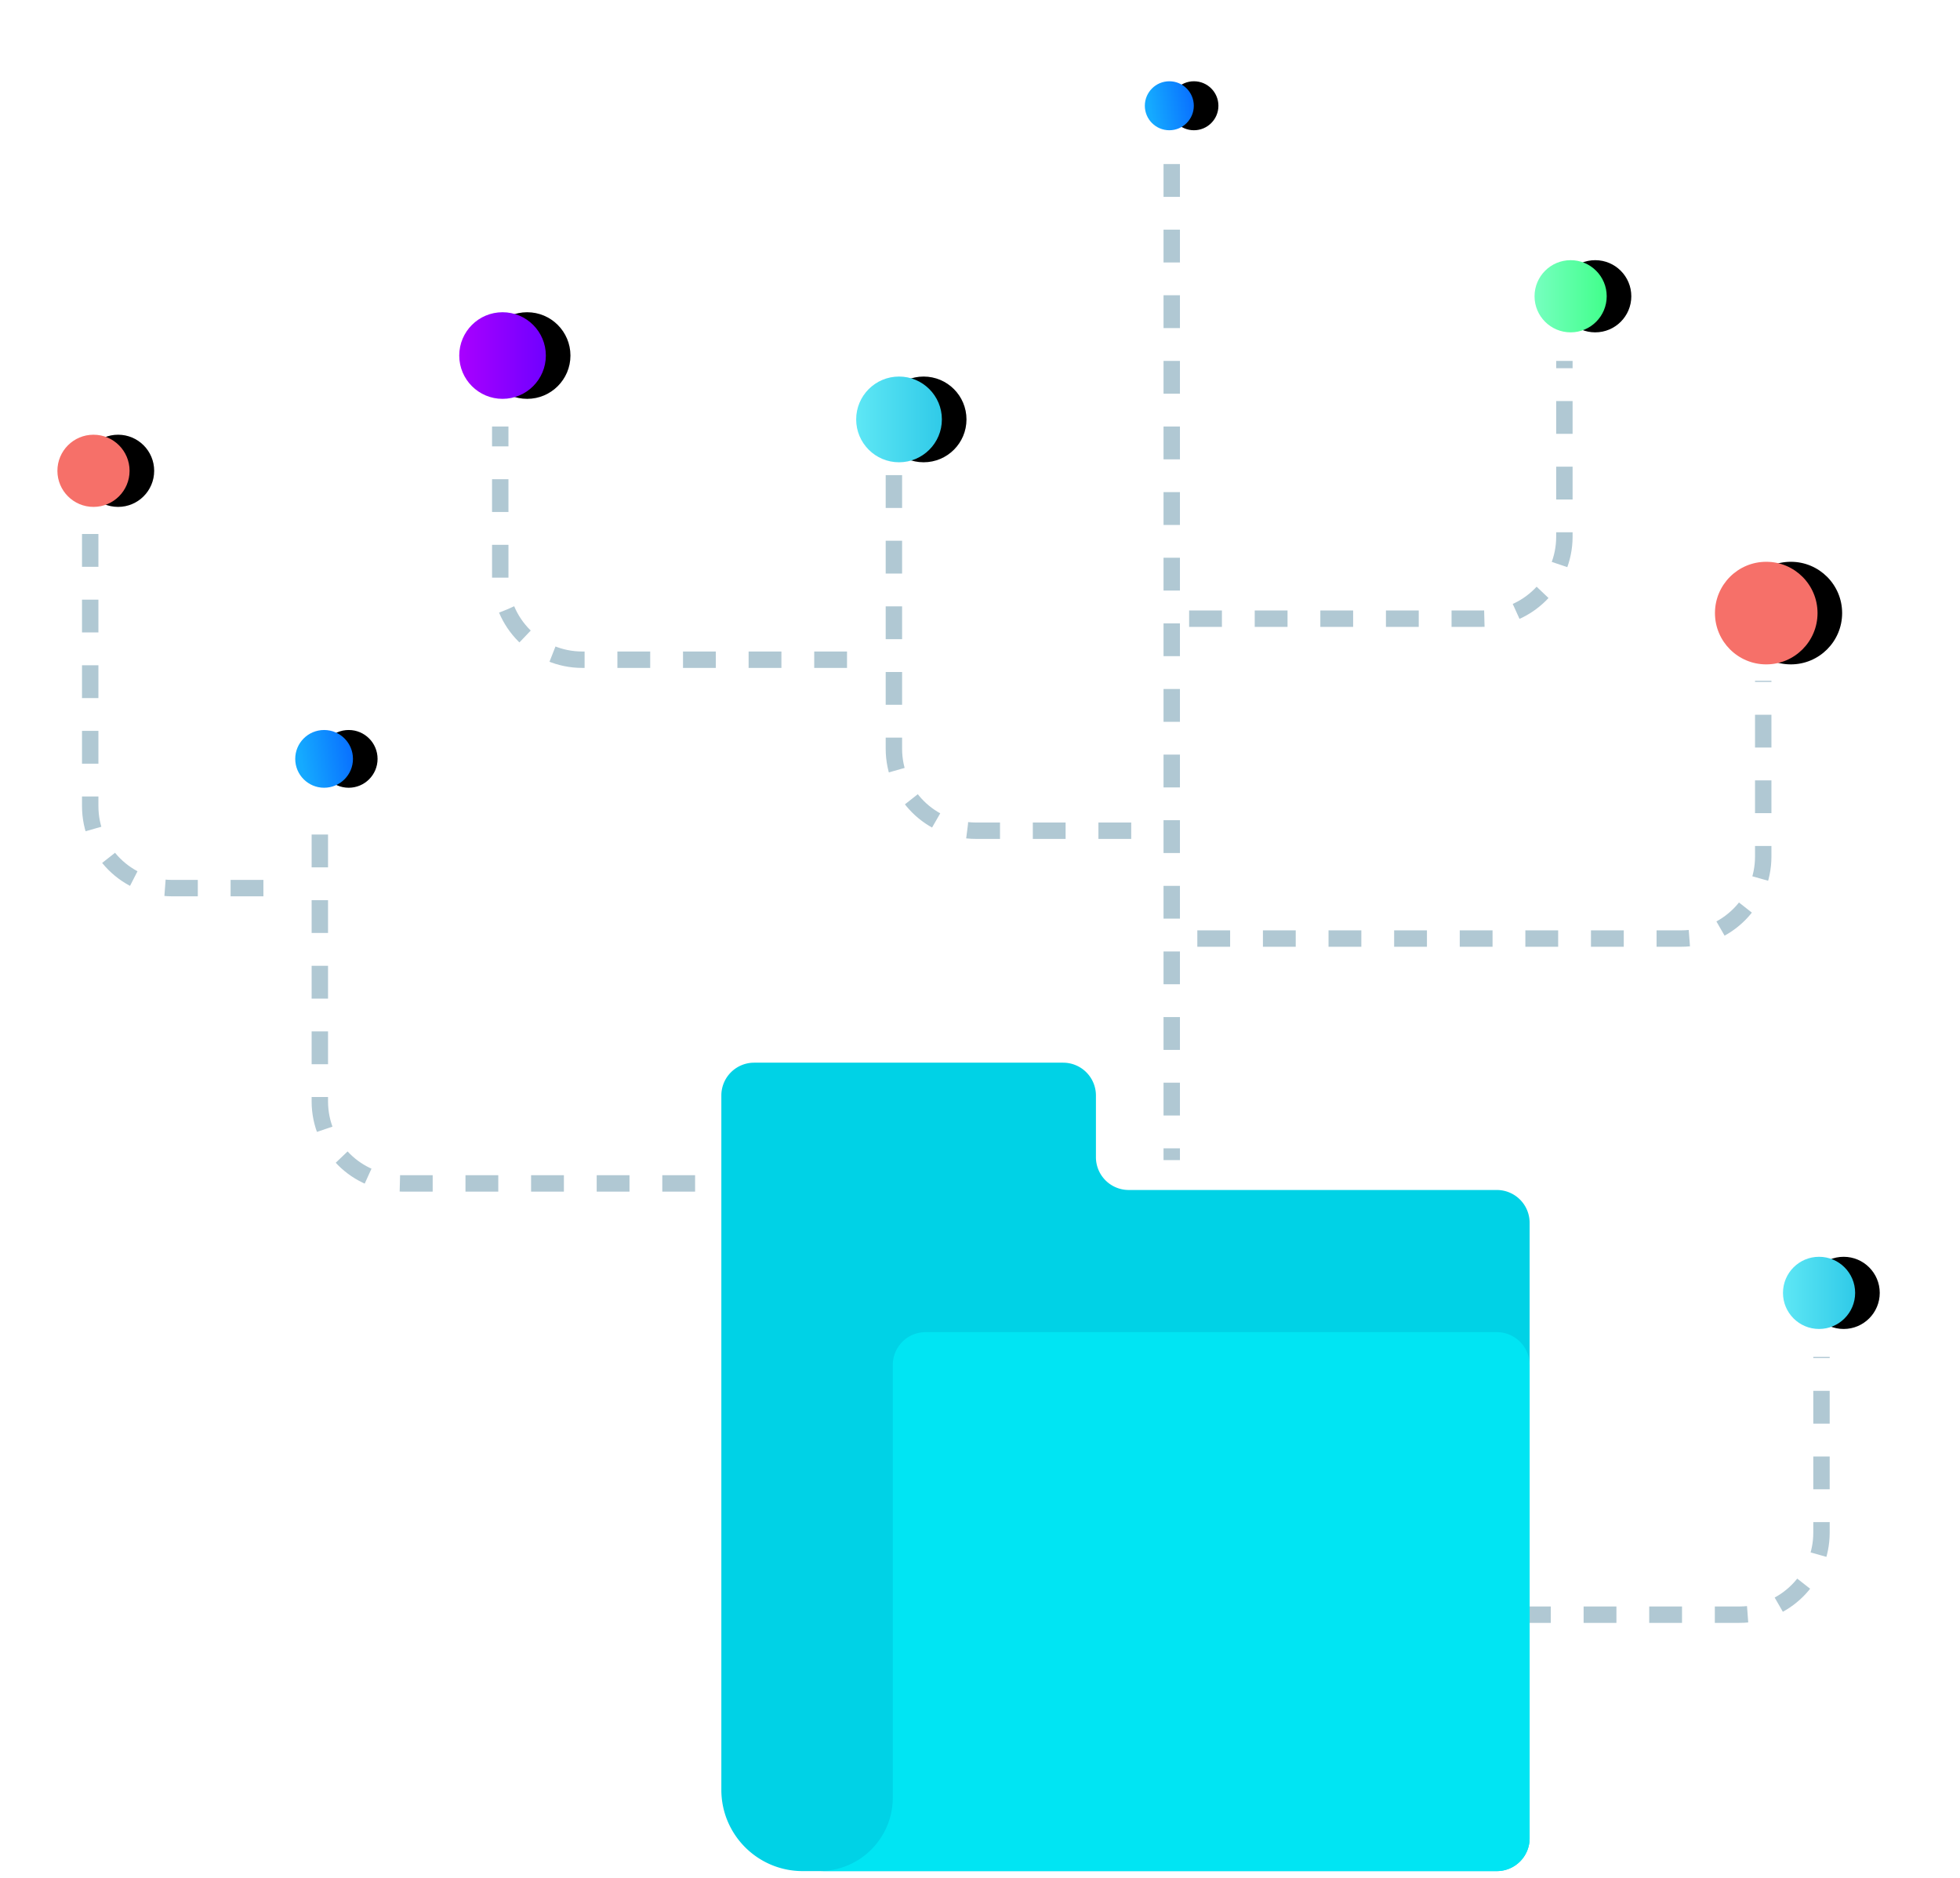 <svg width="239" height="229" viewBox="0 0 239 229" xmlns="http://www.w3.org/2000/svg" xmlns:xlink="http://www.w3.org/1999/xlink">
    <title>
        6161E50A-F3E8-496C-8F08-0C2D1BD60B01
    </title>
    <defs>
        <linearGradient x1="50%" y1="0%" x2="50%" y2="100%" id="c">
            <stop stop-color="#76FFBF" offset="0%"/>
            <stop stop-color="#41FF8B" offset="100%"/>
        </linearGradient>
        <circle id="b" cx="44.88" cy="135.52" r="4.4"/>
        <filter x="-187.5%" y="-153.4%" width="475%" height="475%" filterUnits="objectBoundingBox" id="a">
            <feOffset dy="3" in="SourceAlpha" result="shadowOffsetOuter1"/>
            <feGaussianBlur stdDeviation="5" in="shadowOffsetOuter1" result="shadowBlurOuter1"/>
            <feColorMatrix values="0 0 0 0 0.255 0 0 0 0 1 0 0 0 0 0.545 0 0 0 0.5 0" in="shadowBlurOuter1"/>
        </filter>
        <circle id="e" cx="6.254" cy="159.374" r="6.254"/>
        <filter x="-131.9%" y="-107.9%" width="363.8%" height="363.8%" filterUnits="objectBoundingBox" id="d">
            <feOffset dy="3" in="SourceAlpha" result="shadowOffsetOuter1"/>
            <feGaussianBlur stdDeviation="5" in="shadowOffsetOuter1" result="shadowBlurOuter1"/>
            <feColorMatrix values="0 0 0 0 0.965 0 0 0 0 0.439 0 0 0 0 0.412 0 0 0 0.5 0" in="shadowBlurOuter1"/>
        </filter>
        <linearGradient x1="34.956%" y1="12.221%" x2="50%" y2="100%" id="h">
            <stop stop-color="#15AAFF" offset="0%"/>
            <stop stop-color="#0971FF" offset="100%"/>
        </linearGradient>
        <circle id="g" cx="68.106" cy="86.586" r="2.986"/>
        <filter x="-276.3%" y="-226%" width="652.5%" height="652.5%" filterUnits="objectBoundingBox" id="f">
            <feOffset dy="3" in="SourceAlpha" result="shadowOffsetOuter1"/>
            <feGaussianBlur stdDeviation="5" in="shadowOffsetOuter1" result="shadowBlurOuter1"/>
            <feColorMatrix values="0 0 0 0 0.035 0 0 0 0 0.443 0 0 0 0 1 0 0 0 0.3 0" in="shadowBlurOuter1"/>
        </filter>
        <linearGradient x1="50%" y1="0%" x2="50%" y2="100%" id="k">
            <stop stop-color="#A900FF" offset="0%"/>
            <stop stop-color="#7000FF" offset="100%"/>
        </linearGradient>
        <circle id="j" cx="37.653" cy="5.28" r="5.28"/>
        <filter x="-156.3%" y="-127.8%" width="412.5%" height="412.5%" filterUnits="objectBoundingBox" id="i">
            <feOffset dy="3" in="SourceAlpha" result="shadowOffsetOuter1"/>
            <feGaussianBlur stdDeviation="5" in="shadowOffsetOuter1" result="shadowBlurOuter1"/>
            <feColorMatrix values="0 0 0 0 0.439 0 0 0 0 0 0 0 0 0 1 0 0 0 0.5 0" in="shadowBlurOuter1"/>
        </filter>
        <linearGradient x1="50%" y1="0%" x2="50%" y2="100%" id="n">
            <stop stop-color="#5EE7F5" offset="0%"/>
            <stop stop-color="#30CAE8" offset="100%"/>
        </linearGradient>
        <circle id="m" cx="29.866" cy="53.626" r="5.226"/>
        <filter x="-157.9%" y="-129.2%" width="415.7%" height="415.7%" filterUnits="objectBoundingBox" id="l">
            <feOffset dy="3" in="SourceAlpha" result="shadowOffsetOuter1"/>
            <feGaussianBlur stdDeviation="5" in="shadowOffsetOuter1" result="shadowBlurOuter1"/>
            <feColorMatrix values="0 0 0 0 0.188 0 0 0 0 0.792 0 0 0 0 0.91 0 0 0 0.5 0" in="shadowBlurOuter1"/>
        </filter>
        <circle id="p" cx="214.814" cy="148.626" r="4.4"/>
        <filter x="-187.5%" y="-153.4%" width="475%" height="475%" filterUnits="objectBoundingBox" id="o">
            <feOffset dy="3" in="SourceAlpha" result="shadowOffsetOuter1"/>
            <feGaussianBlur stdDeviation="5" in="shadowOffsetOuter1" result="shadowBlurOuter1"/>
            <feColorMatrix values="0 0 0 0 0.188 0 0 0 0 0.792 0 0 0 0 0.91 0 0 0 0.5 0" in="shadowBlurOuter1"/>
        </filter>
        <circle id="r" cx="32.52" cy="83.52" r="3.52"/>
        <filter x="-234.4%" y="-191.8%" width="568.8%" height="568.7%" filterUnits="objectBoundingBox" id="q">
            <feOffset dy="3" in="SourceAlpha" result="shadowOffsetOuter1"/>
            <feGaussianBlur stdDeviation="5" in="shadowOffsetOuter1" result="shadowBlurOuter1"/>
            <feColorMatrix values="0 0 0 0 0.035 0 0 0 0 0.443 0 0 0 0 1 0 0 0 0.3 0" in="shadowBlurOuter1"/>
        </filter>
        <circle id="t" cx="4.4" cy="48.4" r="4.4"/>
        <filter x="-187.5%" y="-153.4%" width="475%" height="475%" filterUnits="objectBoundingBox" id="s">
            <feOffset dy="3" in="SourceAlpha" result="shadowOffsetOuter1"/>
            <feGaussianBlur stdDeviation="5" in="shadowOffsetOuter1" result="shadowBlurOuter1"/>
            <feColorMatrix values="0 0 0 0 0.965 0 0 0 0 0.439 0 0 0 0 0.412 0 0 0 0.5 0" in="shadowBlurOuter1"/>
        </filter>
    </defs>
    <g fill="none" fill-rule="evenodd">
        <g transform="rotate(-90 68.5 12.5)">
            <use fill="#000" filter="url(#a)" xlink:href="#b"/>
            <use fill="url(#c)" xlink:href="#b"/>
        </g>
        <g transform="rotate(-90 68.5 12.5)">
            <use fill="#000" filter="url(#d)" xlink:href="#e"/>
            <use fill="#F67069" xlink:href="#e"/>
        </g>
        <g transform="rotate(-90 68.5 12.5)">
            <use fill="#000" filter="url(#f)" xlink:href="#g"/>
            <use fill="url(#h)" xlink:href="#g"/>
        </g>
        <g transform="rotate(-90 68.5 12.5)">
            <use fill="#000" filter="url(#i)" xlink:href="#j"/>
            <use fill="url(#k)" xlink:href="#j"/>
        </g>
        <g transform="rotate(-90 68.5 12.5)">
            <use fill="#000" filter="url(#l)" xlink:href="#m"/>
            <use fill="url(#n)" xlink:href="#m"/>
        </g>
        <path d="M146 114.427h59.006c5.523 0 10-4.478 10-10V83" stroke="#B0C8D3" stroke-width="2" stroke-dasharray="4,4"/>
        <g transform="rotate(-90 222.814 149.626)">
            <use fill="#000" filter="url(#o)" xlink:href="#p"/>
            <use fill="url(#n)" xlink:href="#p"/>
        </g>
        <path d="M153.104 196.858h59.006c5.523 0 10-4.477 10-10v-21.426M145 75.427h35.76c5.523 0 10-4.478 10-10V44M137.94 101.278H119c-5.523 0-10-4.477-10-10V56" stroke="#B0C8D3" stroke-width="2" stroke-dasharray="4,4"/>
        <g transform="rotate(-90 40.52 84.52)">
            <use fill="#000" filter="url(#q)" xlink:href="#r"/>
            <use fill="url(#h)" xlink:href="#r"/>
        </g>
        <path d="M84.76 144.278H49c-5.523 0-10-4.477-10-10V99" stroke="#B0C8D3" stroke-width="2" stroke-dasharray="4,4"/>
        <g transform="rotate(-90 12.4 49.4)">
            <use fill="#000" filter="url(#s)" xlink:href="#t"/>
            <use fill="#F67069" xlink:href="#t"/>
        </g>
        <path d="M32.12 108.278H21c-5.523 0-10-4.477-10-10V63M103.285 80.43H71c-5.523 0-10-4.477-10-10V52M142.88 20v121.44" stroke="#B0C8D3" stroke-width="2" stroke-dasharray="4,4"/>
        <g>
            <path d="M91.96 129.56h37.676a4 4 0 0 1 4 4v7.521a4 4 0 0 0 4 4h44.884a4 4 0 0 1 4 4v75.039a4 4 0 0 1-4 4H97.874c-5.476 0-9.914-4.438-9.914-9.914V133.56a4 4 0 0 1 4-4z" fill="#00D2E6"/>
            <path d="M112.867 162.413h69.653a4 4 0 0 1 4 4v57.707a4 4 0 0 1-4 4H99.907a8.96 8.96 0 0 0 8.96-8.96v-52.747a4 4 0 0 1 4-4z" fill="#00E5F3"/>
        </g>
    </g>
</svg>
